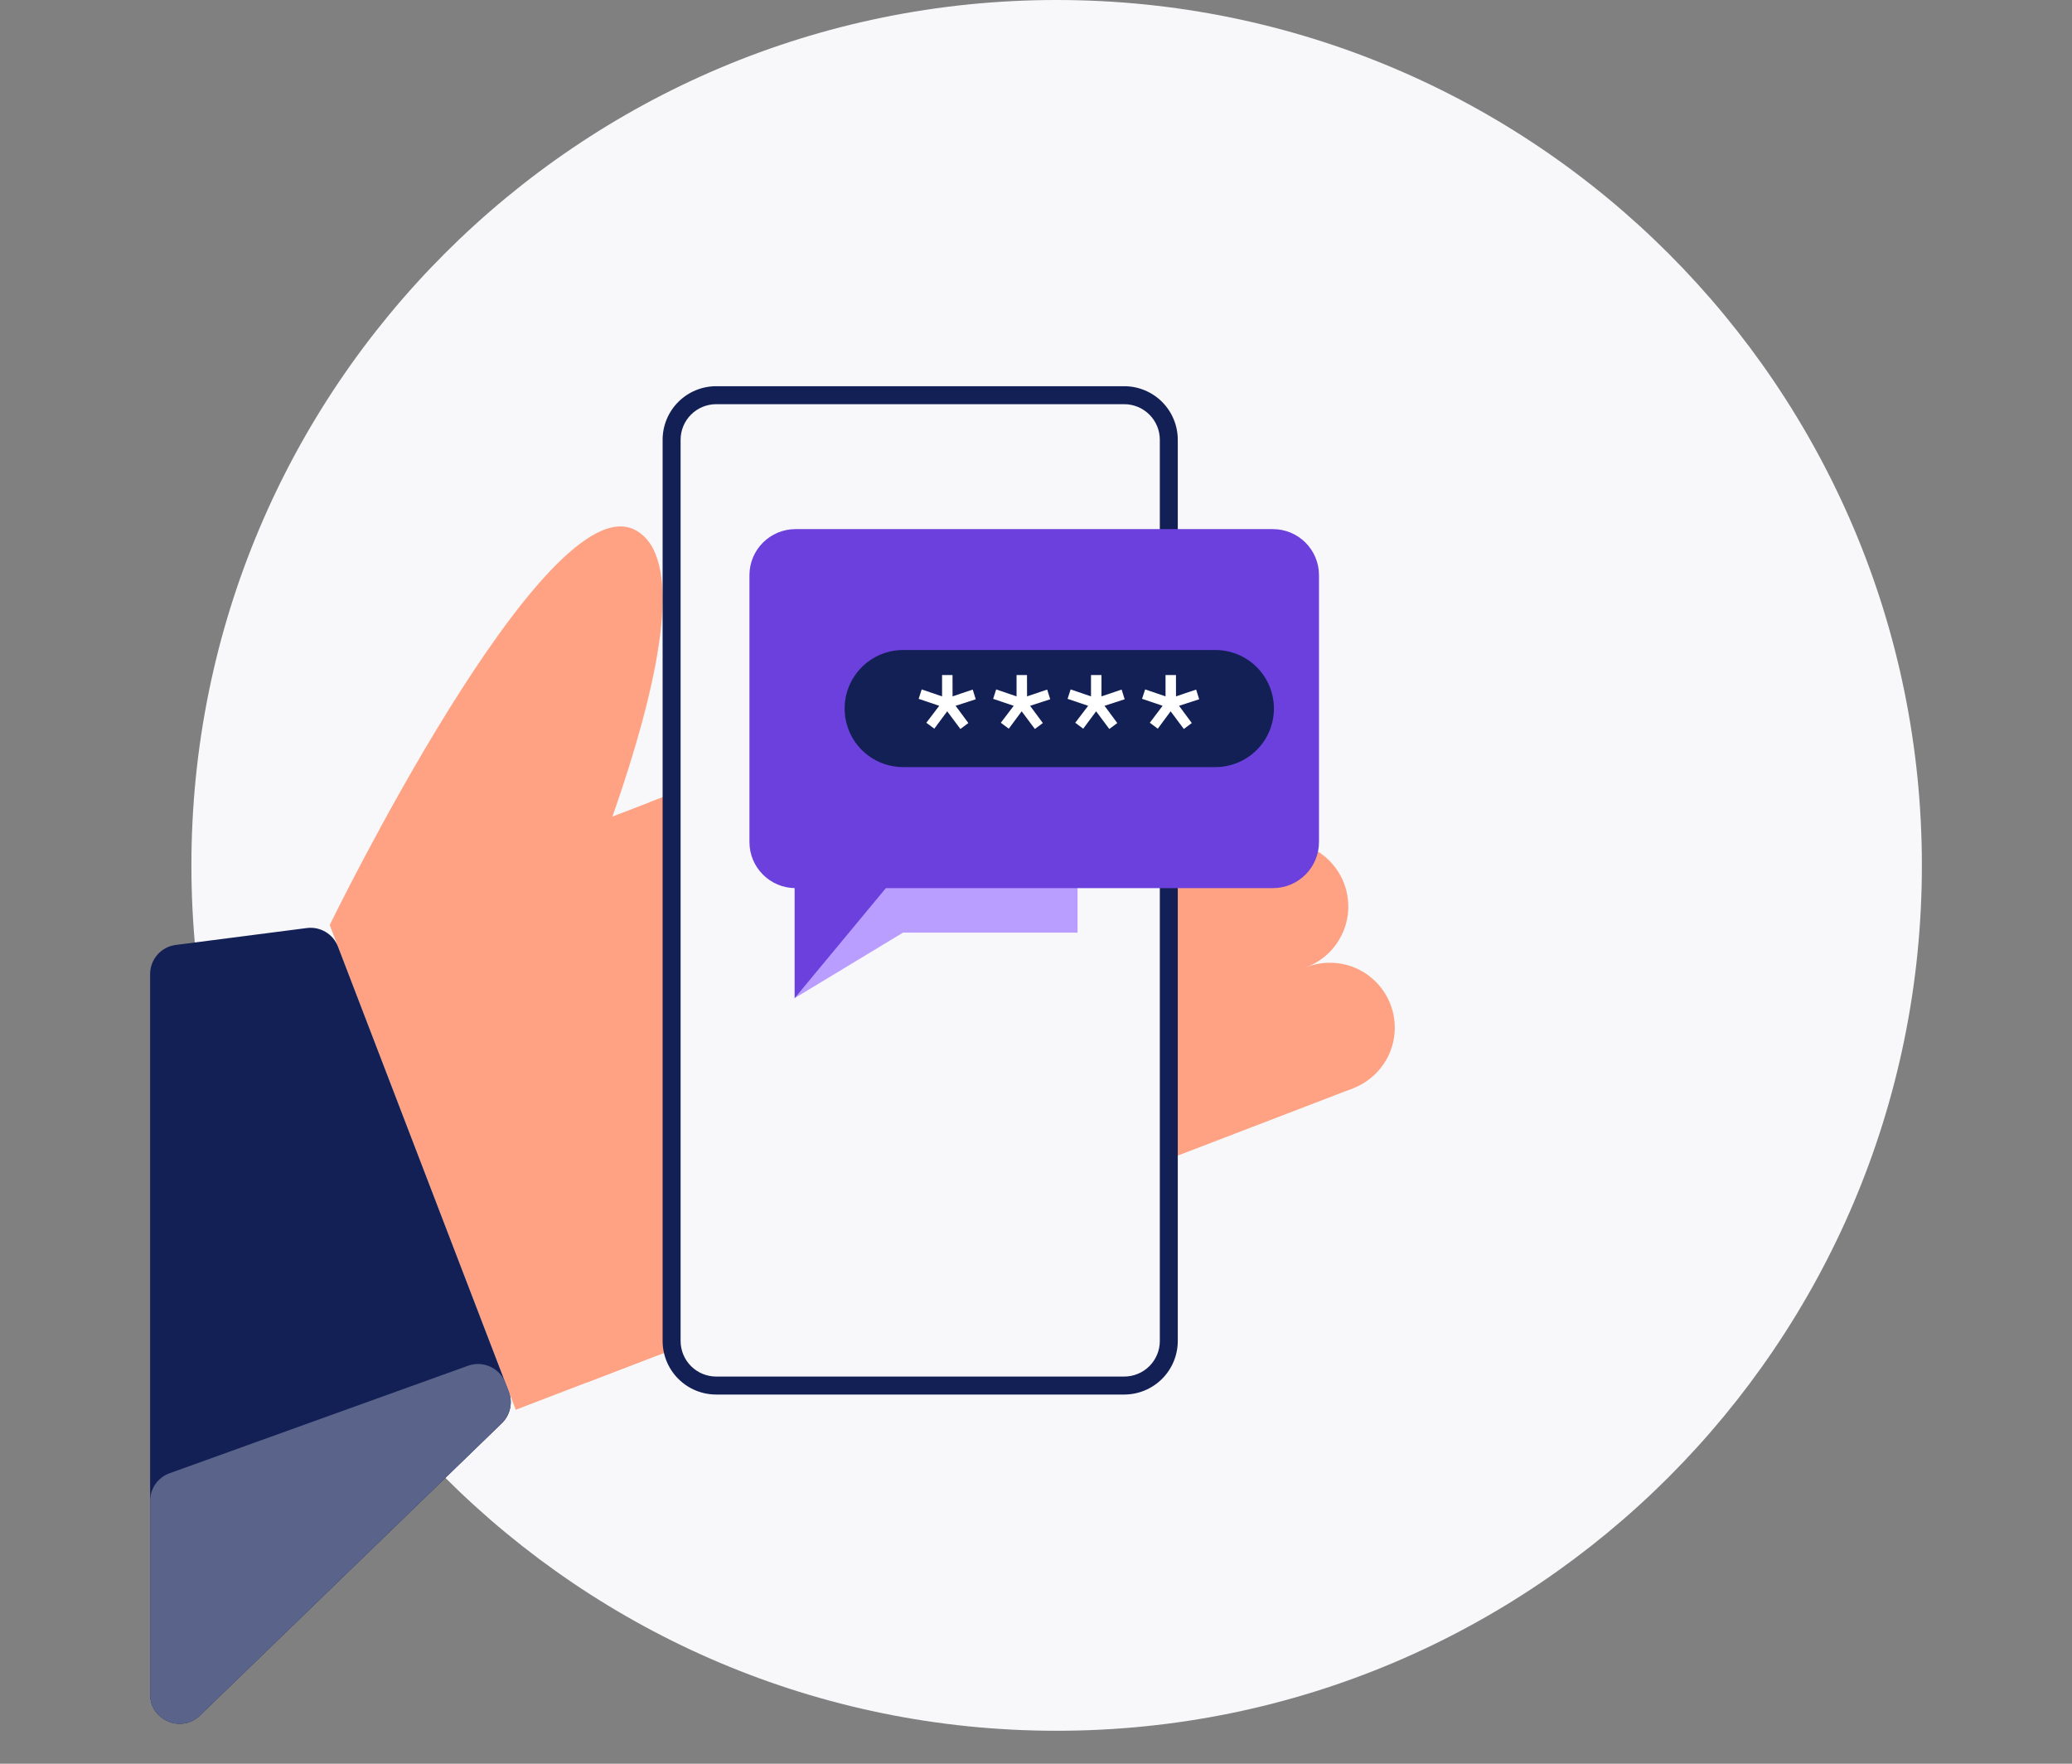 <svg width="141" height="120" viewBox="0 0 141 120" fill="none" xmlns="http://www.w3.org/2000/svg">
<rect x="0" y="0" width="141" height="120" fill="#808080" stroke="none"/>
<path d="M71.904 117.758C104.423 117.758 130.784 91.397 130.784 58.879C130.784 26.361 104.423 0 71.904 0C39.386 0 13.025 26.361 13.025 58.879C13.025 91.397 39.386 117.758 71.904 117.758Z" fill="#F8F8FA"/>
<path d="M79.424 41.067L22.439 62.942L35.097 95.918L92.082 74.043L79.424 41.067Z" fill="#FFA283"/>
<path d="M36.418 68.549C36.418 68.549 49.918 39.613 43.23 36.062C37.103 32.809 22.436 62.941 22.436 62.941L35.542 65.531L36.418 68.549Z" fill="#FFA283"/>
<path d="M84.129 48.31C85.853 46.585 85.853 43.789 84.129 42.065C82.404 40.341 79.609 40.341 77.884 42.065C76.16 43.789 76.16 46.585 77.884 48.31C79.609 50.034 82.404 50.034 84.129 48.31Z" fill="#FFA283"/>
<path d="M87.292 56.554C89.017 54.829 89.017 52.034 87.292 50.309C85.568 48.585 82.772 48.585 81.048 50.309C79.324 52.034 79.324 54.829 81.048 56.554C82.772 58.278 85.568 58.278 87.292 56.554Z" fill="#FFA283"/>
<path d="M91.383 63.441C92.358 61.206 91.336 58.604 89.101 57.629C86.866 56.654 84.264 57.675 83.289 59.91C82.313 62.145 83.335 64.748 85.57 65.723C87.805 66.698 90.408 65.676 91.383 63.441Z" fill="#FFA283"/>
<path d="M93.622 73.041C95.346 71.317 95.346 68.521 93.622 66.797C91.898 65.073 89.102 65.073 87.378 66.797C85.653 68.521 85.653 71.317 87.378 73.041C89.102 74.766 91.898 74.766 93.622 73.041Z" fill="#FFA283"/>
<path d="M39.966 94.048L51.299 89.697C51.372 79.572 51.477 60.605 51.25 60.227C51.024 59.849 50.96 54.617 50.945 51.997L44.16 54.602L39.966 94.048Z" fill="#FFA283"/>
<path d="M76.59 26.888H48.65C47.023 26.888 45.703 28.208 45.703 29.836V91.322C45.703 92.95 47.023 94.269 48.65 94.269H76.59C78.218 94.269 79.537 92.95 79.537 91.322V29.836C79.537 28.208 78.218 26.888 76.59 26.888Z" fill="#F8F8FA"/>
<path d="M76.506 94.882H48.735C47.769 94.881 46.842 94.497 46.159 93.814C45.476 93.13 45.092 92.204 45.091 91.238V29.92C45.092 28.954 45.476 28.028 46.159 27.345C46.842 26.662 47.768 26.278 48.733 26.277H76.505C77.471 26.278 78.397 26.662 79.08 27.345C79.763 28.028 80.147 28.954 80.148 29.92V91.238C80.147 92.204 79.763 93.13 79.081 93.813C78.398 94.496 77.472 94.88 76.506 94.882ZM48.735 27.5C48.093 27.501 47.478 27.756 47.024 28.21C46.571 28.663 46.315 29.278 46.315 29.92V91.238C46.315 91.879 46.571 92.495 47.024 92.948C47.478 93.402 48.093 93.657 48.735 93.658H76.506C77.148 93.657 77.763 93.402 78.217 92.948C78.671 92.495 78.926 91.879 78.926 91.238V29.92C78.926 29.278 78.671 28.663 78.217 28.21C77.763 27.756 77.148 27.501 76.506 27.5H48.735Z" fill="#132056"/>
<path d="M34.624 94.683C34.911 95.432 34.724 96.279 34.147 96.837L13.607 116.718C12.338 117.946 10.216 117.047 10.216 115.281V66.275C10.216 65.269 10.963 64.42 11.96 64.292L20.879 63.142C21.794 63.024 22.671 63.547 23.002 64.408L34.624 94.683Z" fill="#132056"/>
<path d="M34.395 94.087C34.005 93.071 32.874 92.553 31.85 92.922L11.539 100.237C10.745 100.523 10.216 101.276 10.216 102.119V115.281C10.216 117.047 12.338 117.946 13.607 116.718L34.147 96.837C34.724 96.279 34.911 95.432 34.623 94.683L34.395 94.087Z" fill="#5A6389"/>
<path d="M73.327 57.544H61.58L56.41 62.729L55.773 62.828L54.074 67.914L61.448 63.455H73.327V57.544Z" fill="#B99EFF"/>
<path d="M86.622 36H54.136C52.404 36 51 37.404 51 39.136V57.29C51 59.022 52.404 60.426 54.136 60.426H86.622C88.354 60.426 89.758 59.022 89.758 57.29V39.136C89.758 37.404 88.354 36 86.622 36Z" fill="#6B40DD"/>
<path d="M54.074 54.084V67.914L64.774 55.009L54.074 54.084Z" fill="#6B40DD"/>
<path d="M61.461 44.225H82.708C83.764 44.225 84.777 44.645 85.524 45.392C86.271 46.139 86.691 47.152 86.691 48.208C86.691 49.264 86.271 50.278 85.524 51.025C84.777 51.772 83.764 52.191 82.707 52.191H61.461C60.404 52.191 59.391 51.772 58.644 51.025C57.897 50.278 57.477 49.264 57.477 48.208C57.477 47.152 57.897 46.139 58.644 45.392C59.391 44.645 60.404 44.225 61.46 44.225H61.461Z" fill="#132056"/>
<path d="M64.822 47.379L66.193 46.917L66.4 47.577L65.029 48.021L65.897 49.195L65.354 49.599L64.457 48.396L63.579 49.579L63.037 49.175L63.915 48.021L62.515 47.548L62.721 46.907L64.108 47.38V45.929H64.819L64.822 47.379ZM69.891 47.379L71.261 46.917L71.468 47.577L70.097 48.021L70.965 49.195L70.423 49.599L69.525 48.396L68.648 49.579L68.106 49.175L68.983 48.021L67.583 47.548L67.79 46.907L69.177 47.38V45.929H69.887L69.891 47.379ZM74.956 47.379L76.327 46.917L76.534 47.577L75.163 48.021L76.031 49.195L75.489 49.599L74.591 48.396L73.713 49.579L73.171 49.175L74.049 48.021L72.649 47.548L72.856 46.907L74.243 47.38V45.929H74.956V47.379ZM80.027 47.379L81.398 46.917L81.605 47.577L80.234 48.021L81.102 49.195L80.56 49.599L79.662 48.396L78.787 49.578L78.245 49.174L79.117 48.02L77.717 47.546L77.928 46.906L79.315 47.379V45.929H80.025L80.027 47.379Z" fill="white"/>
</svg>
